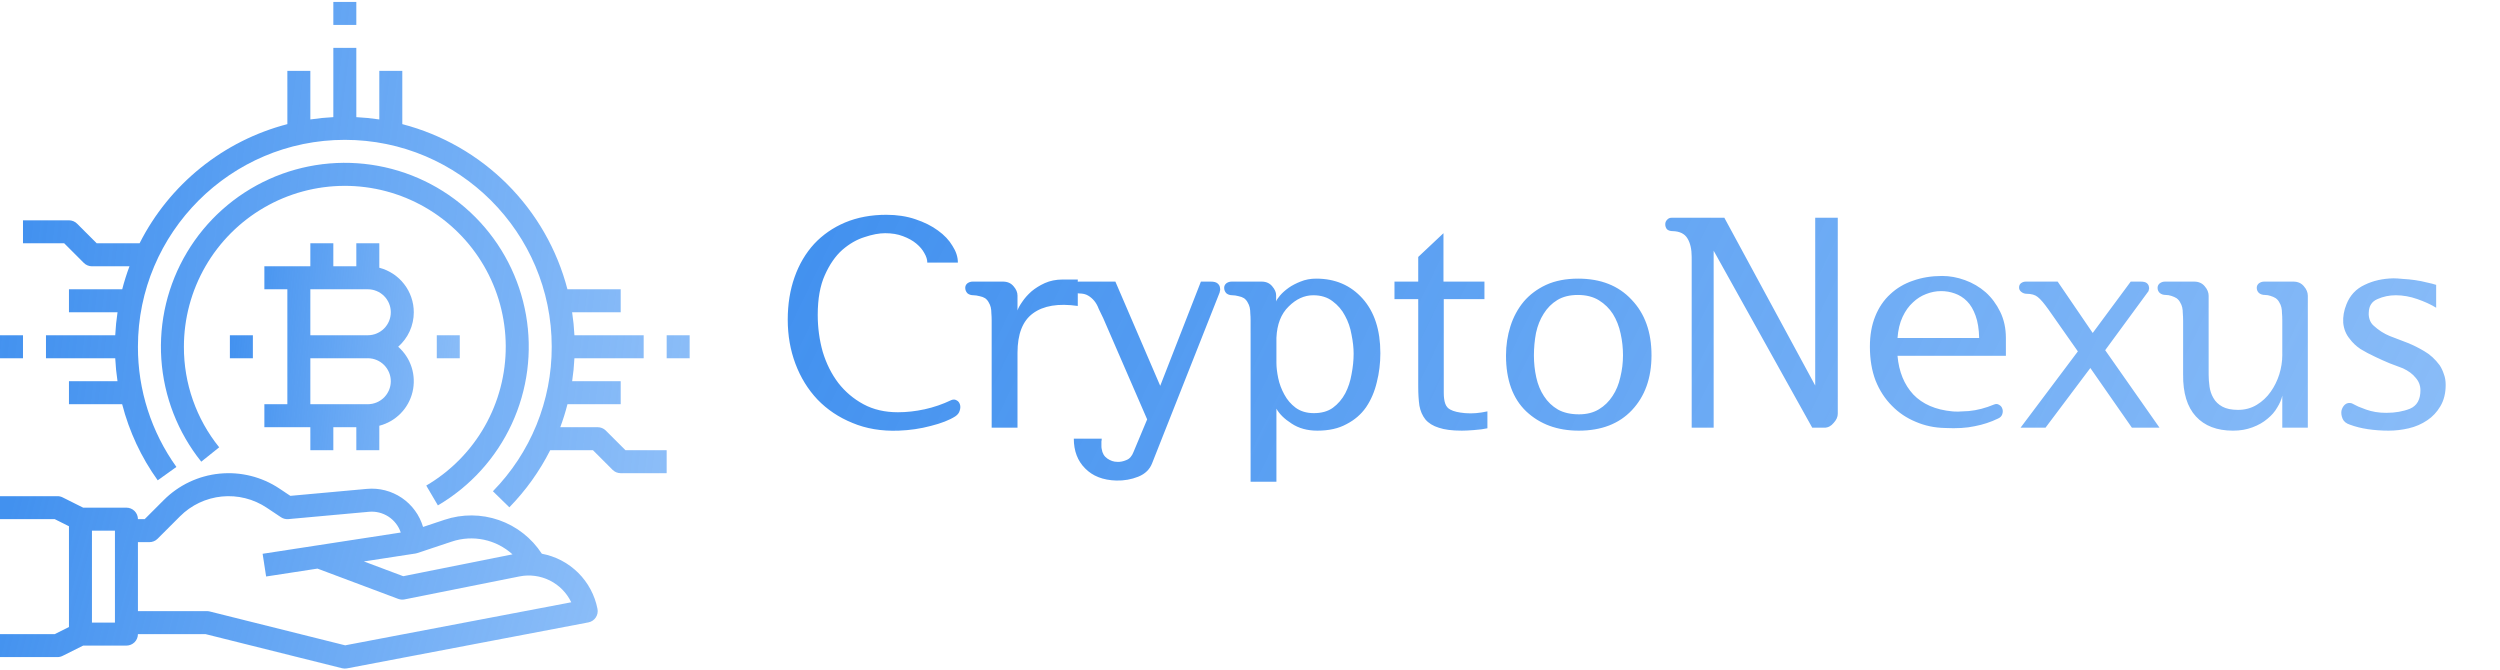 <svg width="261" height="70" viewBox="0 0 261 70" fill="none" xmlns="http://www.w3.org/2000/svg">
<path d="M56.568 57.809C55.508 56.178 53.936 54.944 52.1 54.302C50.264 53.66 48.266 53.646 46.42 54.262L44.167 55.013C43.801 53.775 43.018 52.703 41.95 51.978C40.882 51.254 39.596 50.922 38.311 51.039L30.313 51.767L29.173 51.007C27.333 49.78 25.124 49.229 22.923 49.447C20.722 49.664 18.664 50.638 17.1 52.203L15.103 54.2H14.4C14.4 53.882 14.274 53.576 14.049 53.351C13.823 53.126 13.518 53 13.2 53H8.683L6.537 51.927C6.37 51.843 6.186 51.8 6 51.8H0V54.2H5.717L7.2 54.941V65.458L5.717 66.2H0V68.6H6C6.186 68.6 6.37 68.557 6.537 68.473L8.683 67.4H13.2C13.518 67.4 13.823 67.273 14.049 67.049C14.274 66.823 14.4 66.518 14.4 66.2H21.452L35.709 69.764C35.878 69.806 36.054 69.811 36.225 69.779L61.425 64.979C61.58 64.949 61.728 64.889 61.861 64.802C61.993 64.715 62.107 64.602 62.195 64.471C62.284 64.339 62.346 64.191 62.377 64.036C62.408 63.88 62.408 63.721 62.377 63.565C62.097 62.134 61.393 60.82 60.357 59.794C59.321 58.767 58.001 58.076 56.568 57.809V57.809ZM12 65H9.6V55.4H12V65ZM43.383 57.786C43.449 57.776 43.515 57.759 43.579 57.738L43.594 57.733L47.179 56.538C48.257 56.179 49.411 56.113 50.523 56.348C51.635 56.583 52.663 57.11 53.504 57.875L42.1 60.156L37.992 58.615L43.383 57.786ZM36.035 67.372L21.891 63.836C21.796 63.812 21.698 63.8 21.6 63.8H14.4V56.6H15.6C15.758 56.6 15.914 56.569 16.059 56.509C16.205 56.448 16.337 56.36 16.449 56.248L18.798 53.9C19.969 52.728 21.511 51.999 23.16 51.835C24.809 51.672 26.464 52.085 27.843 53.004L29.334 53.999C29.562 54.151 29.836 54.22 30.109 54.195L38.528 53.43C39.243 53.366 39.959 53.545 40.56 53.938C41.161 54.331 41.612 54.915 41.84 55.596L27.418 57.815L27.783 60.187L33.146 59.362L41.578 62.525C41.788 62.603 42.016 62.622 42.235 62.578L54.236 60.178C55.309 59.964 56.422 60.114 57.4 60.602C58.379 61.091 59.166 61.892 59.64 62.878L36.035 67.372Z" fill="url(#paint0_linear_2_11)"/>
<path d="M45.716 52.763C49.094 50.782 51.785 47.815 53.429 44.261C55.073 40.707 55.591 36.735 54.913 32.878C54.236 29.021 52.395 25.464 49.638 22.683C46.881 19.901 43.34 18.03 39.489 17.319C35.638 16.607 31.662 17.09 28.094 18.703C24.525 20.316 21.535 22.981 19.524 26.341C17.514 29.702 16.578 33.596 16.844 37.504C17.11 41.41 18.564 45.143 21.011 48.2L22.884 46.699C20.486 43.727 19.185 40.019 19.2 36.2C19.201 33.256 19.975 30.364 21.445 27.813C22.915 25.263 25.03 23.143 27.577 21.667C30.124 20.191 33.015 19.41 35.959 19.403C38.903 19.396 41.797 20.163 44.351 21.626C46.906 23.089 49.031 25.198 50.514 27.742C51.996 30.285 52.785 33.173 52.8 36.117C52.815 39.061 52.056 41.957 50.599 44.516C49.143 47.074 47.039 49.205 44.5 50.694L45.716 52.763ZM69.6 35H72V37.4H69.6V35ZM0 35H2.4V37.4H0V35ZM34.8 0.2H37.2V2.6H34.8V0.2Z" fill="url(#paint1_linear_2_11)"/>
<path d="M63.248 44.951C63.137 44.84 63.005 44.752 62.859 44.691C62.714 44.631 62.558 44.6 62.4 44.6H58.492C58.785 43.814 59.036 43.013 59.245 42.2H64.8V39.8H59.732C59.85 39.008 59.93 38.208 59.97 37.4H67.2V35H59.97C59.93 34.196 59.85 33.395 59.73 32.6H64.8V30.2H59.241C58.16 26.052 55.993 22.268 52.963 19.237C49.932 16.207 46.148 14.039 42 12.959V7.4H39.6V12.47C38.804 12.35 38.004 12.27 37.2 12.23V5H34.8V12.23C33.996 12.27 33.196 12.35 32.4 12.47V7.4H30V12.959C26.693 13.821 23.608 15.376 20.948 17.52C18.288 19.665 16.114 22.351 14.571 25.4H10.097L8.049 23.351C7.937 23.24 7.805 23.151 7.659 23.091C7.514 23.031 7.358 23 7.2 23H2.4V25.4H6.703L8.751 27.448C8.863 27.56 8.995 27.648 9.141 27.709C9.286 27.769 9.442 27.8 9.6 27.8H13.518C13.223 28.586 12.97 29.387 12.759 30.2H7.2V32.6H12.27C12.15 33.395 12.07 34.196 12.03 35H4.8V37.4H12.03C12.07 38.207 12.149 39.007 12.268 39.8H7.2V42.2H12.754C13.489 45.055 14.747 47.749 16.465 50.145L18.417 48.749C15.795 45.091 14.389 40.701 14.4 36.2C14.4 24.29 24.09 14.6 36 14.6C47.91 14.6 57.6 24.29 57.6 36.2C57.613 41.84 55.407 47.259 51.459 51.286L53.176 52.963C54.894 51.205 56.333 49.194 57.442 47H61.903L63.951 49.048C64.063 49.16 64.195 49.248 64.341 49.309C64.486 49.369 64.642 49.4 64.8 49.4H69.6V47H65.297L63.248 44.951Z" fill="url(#paint2_linear_2_11)"/>
<path d="M43.2 32.6C43.199 31.536 42.845 30.503 42.193 29.662C41.542 28.82 40.63 28.219 39.6 27.952V25.4H37.2V27.8H34.8V25.4H32.4V27.8H27.6V30.2H30V42.2H27.6V44.6H32.4V47H34.8V44.6H37.2V47H39.6V44.448C40.445 44.23 41.214 43.787 41.825 43.165C42.436 42.542 42.866 41.765 43.069 40.917C43.271 40.069 43.239 39.181 42.975 38.35C42.711 37.519 42.225 36.776 41.57 36.2C42.082 35.75 42.492 35.197 42.774 34.576C43.055 33.955 43.2 33.281 43.2 32.6V32.6ZM40.8 39.8C40.799 40.436 40.546 41.046 40.096 41.496C39.646 41.946 39.036 42.199 38.4 42.2H32.4V37.4H38.4C39.036 37.401 39.646 37.654 40.096 38.104C40.546 38.554 40.799 39.164 40.8 39.8V39.8ZM33.6 35H32.4V30.2H38.4C39.036 30.2 39.647 30.453 40.097 30.903C40.547 31.353 40.8 31.963 40.8 32.6C40.8 33.236 40.547 33.847 40.097 34.297C39.647 34.747 39.036 35 38.4 35H33.6ZM45.6 35H48V37.4H45.6V35ZM24 35H26.4V37.4H24V35Z" fill="url(#paint3_linear_2_11)"/>
<path d="M99.724 43.473C99.104 43.866 98.257 44.196 97.182 44.465C96.107 44.754 94.981 44.92 93.803 44.961C92.026 45.023 90.424 44.754 88.998 44.155C87.572 43.576 86.353 42.76 85.34 41.706C84.348 40.652 83.583 39.412 83.046 37.986C82.509 36.56 82.24 35.02 82.24 33.367C82.24 31.755 82.478 30.277 82.953 28.934C83.428 27.591 84.11 26.433 84.999 25.462C85.888 24.511 86.962 23.767 88.223 23.23C89.504 22.693 90.941 22.424 92.532 22.424C93.648 22.424 94.661 22.579 95.57 22.889C96.5 23.199 97.285 23.592 97.926 24.067C98.587 24.542 99.094 25.08 99.445 25.679C99.817 26.258 100.003 26.836 100.003 27.415H96.81C96.81 27.105 96.707 26.774 96.5 26.423C96.314 26.072 96.035 25.741 95.663 25.431C95.291 25.121 94.826 24.863 94.268 24.656C93.731 24.449 93.111 24.346 92.408 24.346C91.788 24.346 91.075 24.48 90.269 24.749C89.463 24.997 88.688 25.441 87.944 26.082C87.221 26.723 86.611 27.601 86.115 28.717C85.619 29.812 85.371 31.197 85.371 32.871C85.371 34.214 85.547 35.506 85.898 36.746C86.27 37.965 86.807 39.04 87.51 39.97C88.233 40.9 89.112 41.644 90.145 42.202C91.178 42.76 92.377 43.039 93.741 43.039C94.65 43.039 95.58 42.936 96.531 42.729C97.482 42.522 98.412 42.202 99.321 41.768C99.528 41.685 99.714 41.696 99.879 41.799C100.044 41.882 100.158 42.026 100.22 42.233C100.282 42.419 100.272 42.636 100.189 42.884C100.127 43.111 99.972 43.308 99.724 43.473ZM103.53 44.651V33.46C103.53 33.191 103.519 32.943 103.499 32.716C103.499 32.489 103.478 32.282 103.437 32.096C103.395 31.91 103.323 31.734 103.22 31.569C103.137 31.404 103.013 31.259 102.848 31.135C102.682 31.032 102.486 30.959 102.259 30.918C102.031 30.856 101.825 30.825 101.639 30.825C101.37 30.825 101.153 30.753 100.988 30.608C100.843 30.443 100.771 30.257 100.771 30.05C100.771 29.864 100.843 29.709 100.988 29.585C101.153 29.461 101.339 29.399 101.546 29.399H104.708C105.183 29.399 105.555 29.564 105.824 29.895C106.092 30.205 106.227 30.525 106.227 30.856V32.406C106.309 32.158 106.475 31.858 106.723 31.507C106.971 31.135 107.291 30.773 107.684 30.422C108.076 30.091 108.541 29.802 109.079 29.554C109.637 29.306 110.257 29.182 110.939 29.182H112.52V31.941C110.494 31.652 108.934 31.91 107.839 32.716C106.764 33.501 106.227 34.876 106.227 36.839V44.651H103.53ZM112.695 30.639C112.53 30.639 112.364 30.577 112.199 30.453C112.034 30.329 111.951 30.174 111.951 29.988C111.951 29.802 112.034 29.657 112.199 29.554C112.344 29.451 112.499 29.399 112.664 29.399H116.446L121.127 40.28L125.374 29.399H126.397C126.728 29.399 126.965 29.461 127.11 29.585C127.255 29.709 127.337 29.843 127.358 29.988C127.399 30.133 127.399 30.267 127.358 30.391C127.337 30.494 127.327 30.546 127.327 30.546L120.29 48.34C120.042 49.001 119.556 49.477 118.833 49.766C118.11 50.055 117.345 50.19 116.539 50.169C115.154 50.128 114.069 49.704 113.284 48.898C112.499 48.113 112.106 47.079 112.106 45.798H115.02C115.02 45.901 115.01 45.994 114.989 46.077C114.989 46.16 114.989 46.253 114.989 46.356C114.989 46.439 114.989 46.521 114.989 46.604C114.989 46.707 114.999 46.8 115.02 46.883C115.082 47.317 115.278 47.648 115.609 47.875C115.94 48.102 116.281 48.216 116.632 48.216C116.942 48.237 117.262 48.175 117.593 48.03C117.924 47.906 118.172 47.627 118.337 47.193L119.763 43.783L115.175 33.212C115.01 32.881 114.855 32.561 114.71 32.251C114.586 31.92 114.431 31.641 114.245 31.414C114.059 31.187 113.842 31.001 113.594 30.856C113.346 30.711 113.046 30.639 112.695 30.639ZM133.259 35.258V37.893C133.259 38.348 133.321 38.875 133.445 39.474C133.569 40.073 133.786 40.652 134.096 41.21C134.385 41.747 134.778 42.202 135.274 42.574C135.79 42.946 136.421 43.132 137.165 43.132C137.971 43.132 138.632 42.946 139.149 42.574C139.686 42.181 140.12 41.675 140.451 41.055C140.761 40.456 140.978 39.794 141.102 39.071C141.246 38.327 141.319 37.614 141.319 36.932C141.319 36.312 141.246 35.651 141.102 34.948C140.978 34.225 140.75 33.563 140.42 32.964C140.11 32.365 139.676 31.858 139.118 31.445C138.58 31.032 137.909 30.825 137.103 30.825C136.173 30.825 135.315 31.218 134.53 32.003C133.744 32.768 133.321 33.853 133.259 35.258ZM133.228 30.825V31.476C133.269 31.331 133.403 31.125 133.631 30.856C133.858 30.587 134.158 30.319 134.53 30.05C134.881 29.802 135.294 29.585 135.77 29.399C136.266 29.192 136.813 29.089 137.413 29.089C139.397 29.089 141.009 29.781 142.249 31.166C143.489 32.551 144.109 34.452 144.109 36.87C144.109 37.924 143.985 38.937 143.737 39.908C143.509 40.879 143.137 41.747 142.621 42.512C142.104 43.256 141.422 43.845 140.575 44.279C139.748 44.734 138.735 44.961 137.537 44.961C136.483 44.961 135.584 44.713 134.84 44.217C134.096 43.742 133.569 43.225 133.259 42.667V50.293H130.562V33.46C130.562 33.191 130.551 32.943 130.531 32.716C130.531 32.489 130.51 32.282 130.469 32.096C130.427 31.91 130.355 31.734 130.252 31.569C130.169 31.404 130.045 31.259 129.88 31.135C129.714 31.032 129.518 30.959 129.291 30.918C129.063 30.856 128.857 30.825 128.671 30.825C128.402 30.825 128.185 30.753 128.02 30.608C127.875 30.443 127.803 30.257 127.803 30.05C127.803 29.864 127.875 29.709 128.02 29.585C128.185 29.461 128.371 29.399 128.578 29.399H131.709C132.184 29.399 132.556 29.564 132.825 29.895C133.093 30.205 133.228 30.515 133.228 30.825ZM155.286 42.946V44.713C154.914 44.796 154.449 44.858 153.891 44.899C153.354 44.94 152.93 44.961 152.62 44.961C151.608 44.961 150.802 44.858 150.202 44.651C149.603 44.465 149.138 44.176 148.807 43.783C148.497 43.39 148.291 42.915 148.187 42.357C148.105 41.778 148.063 41.117 148.063 40.373V31.228H145.583V29.399H148.063V26.826L150.698 24.346V29.399H154.976V31.228H150.729V40.993C150.729 41.468 150.781 41.851 150.884 42.14C150.988 42.429 151.163 42.636 151.411 42.76C151.742 42.946 152.259 43.07 152.961 43.132C153.685 43.194 154.46 43.132 155.286 42.946ZM164.822 44.961C162.59 44.961 160.761 44.289 159.335 42.946C157.93 41.603 157.227 39.66 157.227 37.118C157.227 36.043 157.382 35.02 157.692 34.049C158.002 33.078 158.467 32.22 159.087 31.476C159.707 30.753 160.482 30.174 161.412 29.74C162.363 29.306 163.479 29.089 164.76 29.089C167.116 29.089 168.976 29.823 170.34 31.29C171.725 32.737 172.417 34.669 172.417 37.087C172.417 39.464 171.735 41.375 170.371 42.822C169.028 44.248 167.178 44.961 164.822 44.961ZM160.141 37.118C160.141 37.903 160.224 38.668 160.389 39.412C160.555 40.156 160.823 40.807 161.195 41.365C161.567 41.944 162.053 42.409 162.652 42.76C163.252 43.091 163.985 43.256 164.853 43.256C165.659 43.256 166.352 43.08 166.93 42.729C167.509 42.378 167.984 41.913 168.356 41.334C168.728 40.776 168.997 40.125 169.162 39.381C169.348 38.637 169.441 37.872 169.441 37.087C169.441 36.322 169.359 35.568 169.193 34.824C169.028 34.059 168.759 33.377 168.387 32.778C168.015 32.199 167.53 31.724 166.93 31.352C166.331 30.98 165.597 30.794 164.729 30.794C163.882 30.794 163.169 30.97 162.59 31.321C162.012 31.672 161.536 32.148 161.164 32.747C160.792 33.326 160.524 33.997 160.358 34.762C160.214 35.527 160.141 36.312 160.141 37.118ZM176.612 44.651V26.826C176.612 26.02 176.467 25.379 176.178 24.904C175.889 24.408 175.372 24.15 174.628 24.129C174.38 24.129 174.184 24.067 174.039 23.943C173.915 23.798 173.853 23.623 173.853 23.416C173.853 23.23 173.915 23.075 174.039 22.951C174.163 22.806 174.318 22.734 174.504 22.734H180.022L189.508 40.249V22.734H191.864V43.194C191.864 43.525 191.719 43.845 191.43 44.155C191.161 44.486 190.841 44.651 190.469 44.651H189.198L178.906 26.175V44.651H176.612ZM203.06 44.682C201.965 44.661 200.942 44.444 199.991 44.031C199.04 43.638 198.214 43.08 197.511 42.357C196.788 41.634 196.219 40.755 195.806 39.722C195.413 38.689 195.217 37.511 195.217 36.188C195.217 34.989 195.403 33.935 195.775 33.026C196.147 32.096 196.674 31.321 197.356 30.701C198.017 30.081 198.803 29.616 199.712 29.306C200.642 28.975 201.655 28.81 202.75 28.81C203.556 28.81 204.352 28.955 205.137 29.244C205.943 29.533 206.666 29.957 207.307 30.515C207.927 31.073 208.433 31.755 208.826 32.561C209.219 33.367 209.415 34.276 209.415 35.289V37.149H198.1C198.245 38.802 198.792 40.146 199.743 41.179C200.714 42.192 202.068 42.781 203.804 42.946C204.114 42.987 204.693 42.977 205.54 42.915C206.408 42.832 207.286 42.605 208.175 42.233C208.382 42.15 208.557 42.161 208.702 42.264C208.867 42.347 208.981 42.481 209.043 42.667C209.105 42.832 209.105 43.018 209.043 43.225C208.981 43.432 208.836 43.587 208.609 43.69C207.844 44.062 207.028 44.331 206.16 44.496C205.313 44.682 204.279 44.744 203.06 44.682ZM202.657 30.391C202.12 30.391 201.593 30.494 201.076 30.701C200.58 30.887 200.125 31.176 199.712 31.569C199.278 31.962 198.916 32.468 198.627 33.088C198.338 33.708 198.162 34.442 198.1 35.289H206.625C206.604 34.359 206.48 33.584 206.253 32.964C206.026 32.323 205.726 31.817 205.354 31.445C204.982 31.073 204.558 30.804 204.083 30.639C203.628 30.474 203.153 30.391 202.657 30.391ZM211.566 30.67C211.38 30.67 211.204 30.608 211.039 30.484C210.874 30.36 210.791 30.205 210.791 30.019C210.791 29.812 210.863 29.657 211.008 29.554C211.153 29.451 211.318 29.399 211.504 29.399H214.821L218.479 34.762L222.447 29.399H223.47C223.78 29.399 223.997 29.451 224.121 29.554C224.245 29.657 224.317 29.771 224.338 29.895C224.379 30.019 224.379 30.133 224.338 30.236C224.317 30.339 224.307 30.391 224.307 30.391L219.781 36.56L225.454 44.651H222.571L218.231 38.42L213.55 44.651H210.946L216.929 36.684L213.86 32.313C213.405 31.672 213.033 31.238 212.744 31.011C212.475 30.784 212.083 30.67 211.566 30.67ZM240.937 30.887V44.651H238.271V41.303C238.189 41.696 238.013 42.109 237.744 42.543C237.496 42.977 237.155 43.37 236.721 43.721C236.287 44.093 235.76 44.393 235.14 44.62C234.541 44.847 233.869 44.961 233.125 44.961C231.451 44.961 230.16 44.465 229.25 43.473C228.341 42.481 227.897 41.024 227.917 39.102V33.46C227.917 33.191 227.907 32.943 227.886 32.716C227.886 32.489 227.866 32.282 227.824 32.096C227.783 31.91 227.711 31.734 227.607 31.569C227.525 31.404 227.401 31.259 227.235 31.135C227.07 31.032 226.884 30.949 226.677 30.887C226.491 30.825 226.305 30.794 226.119 30.794C225.851 30.794 225.634 30.722 225.468 30.577C225.324 30.432 225.251 30.257 225.251 30.05C225.251 29.864 225.324 29.709 225.468 29.585C225.634 29.461 225.82 29.399 226.026 29.399H229.064C229.54 29.399 229.912 29.564 230.18 29.895C230.449 30.205 230.583 30.536 230.583 30.887V39.102C230.583 39.515 230.614 39.939 230.676 40.373C230.738 40.807 230.873 41.2 231.079 41.551C231.286 41.923 231.596 42.223 232.009 42.45C232.423 42.677 232.97 42.791 233.652 42.791C234.376 42.791 235.027 42.615 235.605 42.264C236.184 41.913 236.67 41.458 237.062 40.9C237.455 40.342 237.755 39.732 237.961 39.071C238.168 38.389 238.271 37.728 238.271 37.087V33.46C238.271 33.191 238.261 32.943 238.24 32.716C238.24 32.489 238.22 32.282 238.178 32.096C238.137 31.91 238.065 31.734 237.961 31.569C237.879 31.404 237.755 31.259 237.589 31.135C237.424 31.032 237.238 30.949 237.031 30.887C236.845 30.825 236.659 30.794 236.473 30.794C236.205 30.794 235.988 30.722 235.822 30.577C235.678 30.432 235.605 30.257 235.605 30.05C235.605 29.864 235.678 29.709 235.822 29.585C235.988 29.461 236.174 29.399 236.38 29.399H239.418C239.894 29.399 240.266 29.564 240.534 29.895C240.803 30.205 240.937 30.536 240.937 30.887ZM254.336 29.74V32.127C253.798 31.796 253.147 31.497 252.383 31.228C251.618 30.959 250.864 30.825 250.12 30.825C249.438 30.825 248.797 30.959 248.198 31.228C247.619 31.476 247.319 31.941 247.299 32.623C247.278 32.871 247.309 33.119 247.392 33.367C247.474 33.615 247.609 33.822 247.795 33.987C248.311 34.462 248.869 34.824 249.469 35.072C250.089 35.32 250.709 35.558 251.329 35.785C251.949 36.033 252.548 36.333 253.127 36.684C253.705 37.015 254.232 37.5 254.708 38.141C254.894 38.43 255.038 38.74 255.142 39.071C255.266 39.381 255.328 39.753 255.328 40.187C255.328 41.055 255.142 41.799 254.77 42.419C254.418 43.018 253.964 43.504 253.406 43.876C252.827 44.269 252.186 44.548 251.484 44.713C250.781 44.878 250.078 44.961 249.376 44.961C248.632 44.961 247.908 44.909 247.206 44.806C246.524 44.703 245.904 44.548 245.346 44.341C244.953 44.217 244.695 44.01 244.571 43.721C244.447 43.432 244.405 43.153 244.447 42.884C244.509 42.615 244.633 42.398 244.819 42.233C245.025 42.068 245.263 42.026 245.532 42.109C245.738 42.212 245.966 42.326 246.214 42.45C246.462 42.553 246.73 42.657 247.02 42.76C247.309 42.863 247.629 42.946 247.981 43.008C248.332 43.07 248.714 43.101 249.128 43.101C250.058 43.101 250.884 42.956 251.608 42.667C252.331 42.357 252.693 41.716 252.693 40.745C252.693 40.249 252.527 39.815 252.197 39.443C251.887 39.05 251.442 38.72 250.864 38.451C250.45 38.286 249.985 38.11 249.469 37.924C248.973 37.717 248.466 37.49 247.95 37.242C247.412 36.994 246.906 36.725 246.431 36.436C245.976 36.126 245.604 35.775 245.315 35.382C244.922 34.907 244.695 34.349 244.633 33.708C244.591 33.067 244.705 32.416 244.974 31.755C245.346 30.825 245.976 30.153 246.865 29.74C247.753 29.306 248.756 29.079 249.872 29.058C250.14 29.058 250.471 29.079 250.864 29.12C251.277 29.141 251.701 29.182 252.135 29.244C252.569 29.306 252.982 29.389 253.375 29.492C253.767 29.575 254.088 29.657 254.336 29.74Z" fill="url(#paint4_linear_2_11)"/>
<defs>
<linearGradient id="paint0_linear_2_11" x1="2.391" y1="47.876" x2="114.077" y2="77.169" gradientUnits="userSpaceOnUse">
<stop stop-color="#4291EF"/>
<stop offset="1" stop-color="#4F9DF8" stop-opacity="0.33"/>
</linearGradient>
<linearGradient id="paint1_linear_2_11" x1="2.759" y1="-3.727" x2="138.618" y2="12.23" gradientUnits="userSpaceOnUse">
<stop stop-color="#4291EF"/>
<stop offset="1" stop-color="#4F9DF8" stop-opacity="0.33"/>
</linearGradient>
<linearGradient id="paint2_linear_2_11" x1="4.975" y1="1.417" x2="131.697" y2="16.641" gradientUnits="userSpaceOnUse">
<stop stop-color="#4291EF"/>
<stop offset="1" stop-color="#4F9DF8" stop-opacity="0.33"/>
</linearGradient>
<linearGradient id="paint3_linear_2_11" x1="24.919" y1="23.786" x2="70.418" y2="28.121" gradientUnits="userSpaceOnUse">
<stop stop-color="#4291EF"/>
<stop offset="1" stop-color="#4F9DF8" stop-opacity="0.33"/>
</linearGradient>
<linearGradient id="paint4_linear_2_11" x1="87.897" y1="16.609" x2="367.245" y2="151.345" gradientUnits="userSpaceOnUse">
<stop stop-color="#4291EF"/>
<stop offset="1" stop-color="#4F9DF8" stop-opacity="0.33"/>
</linearGradient>
</defs>
</svg>
